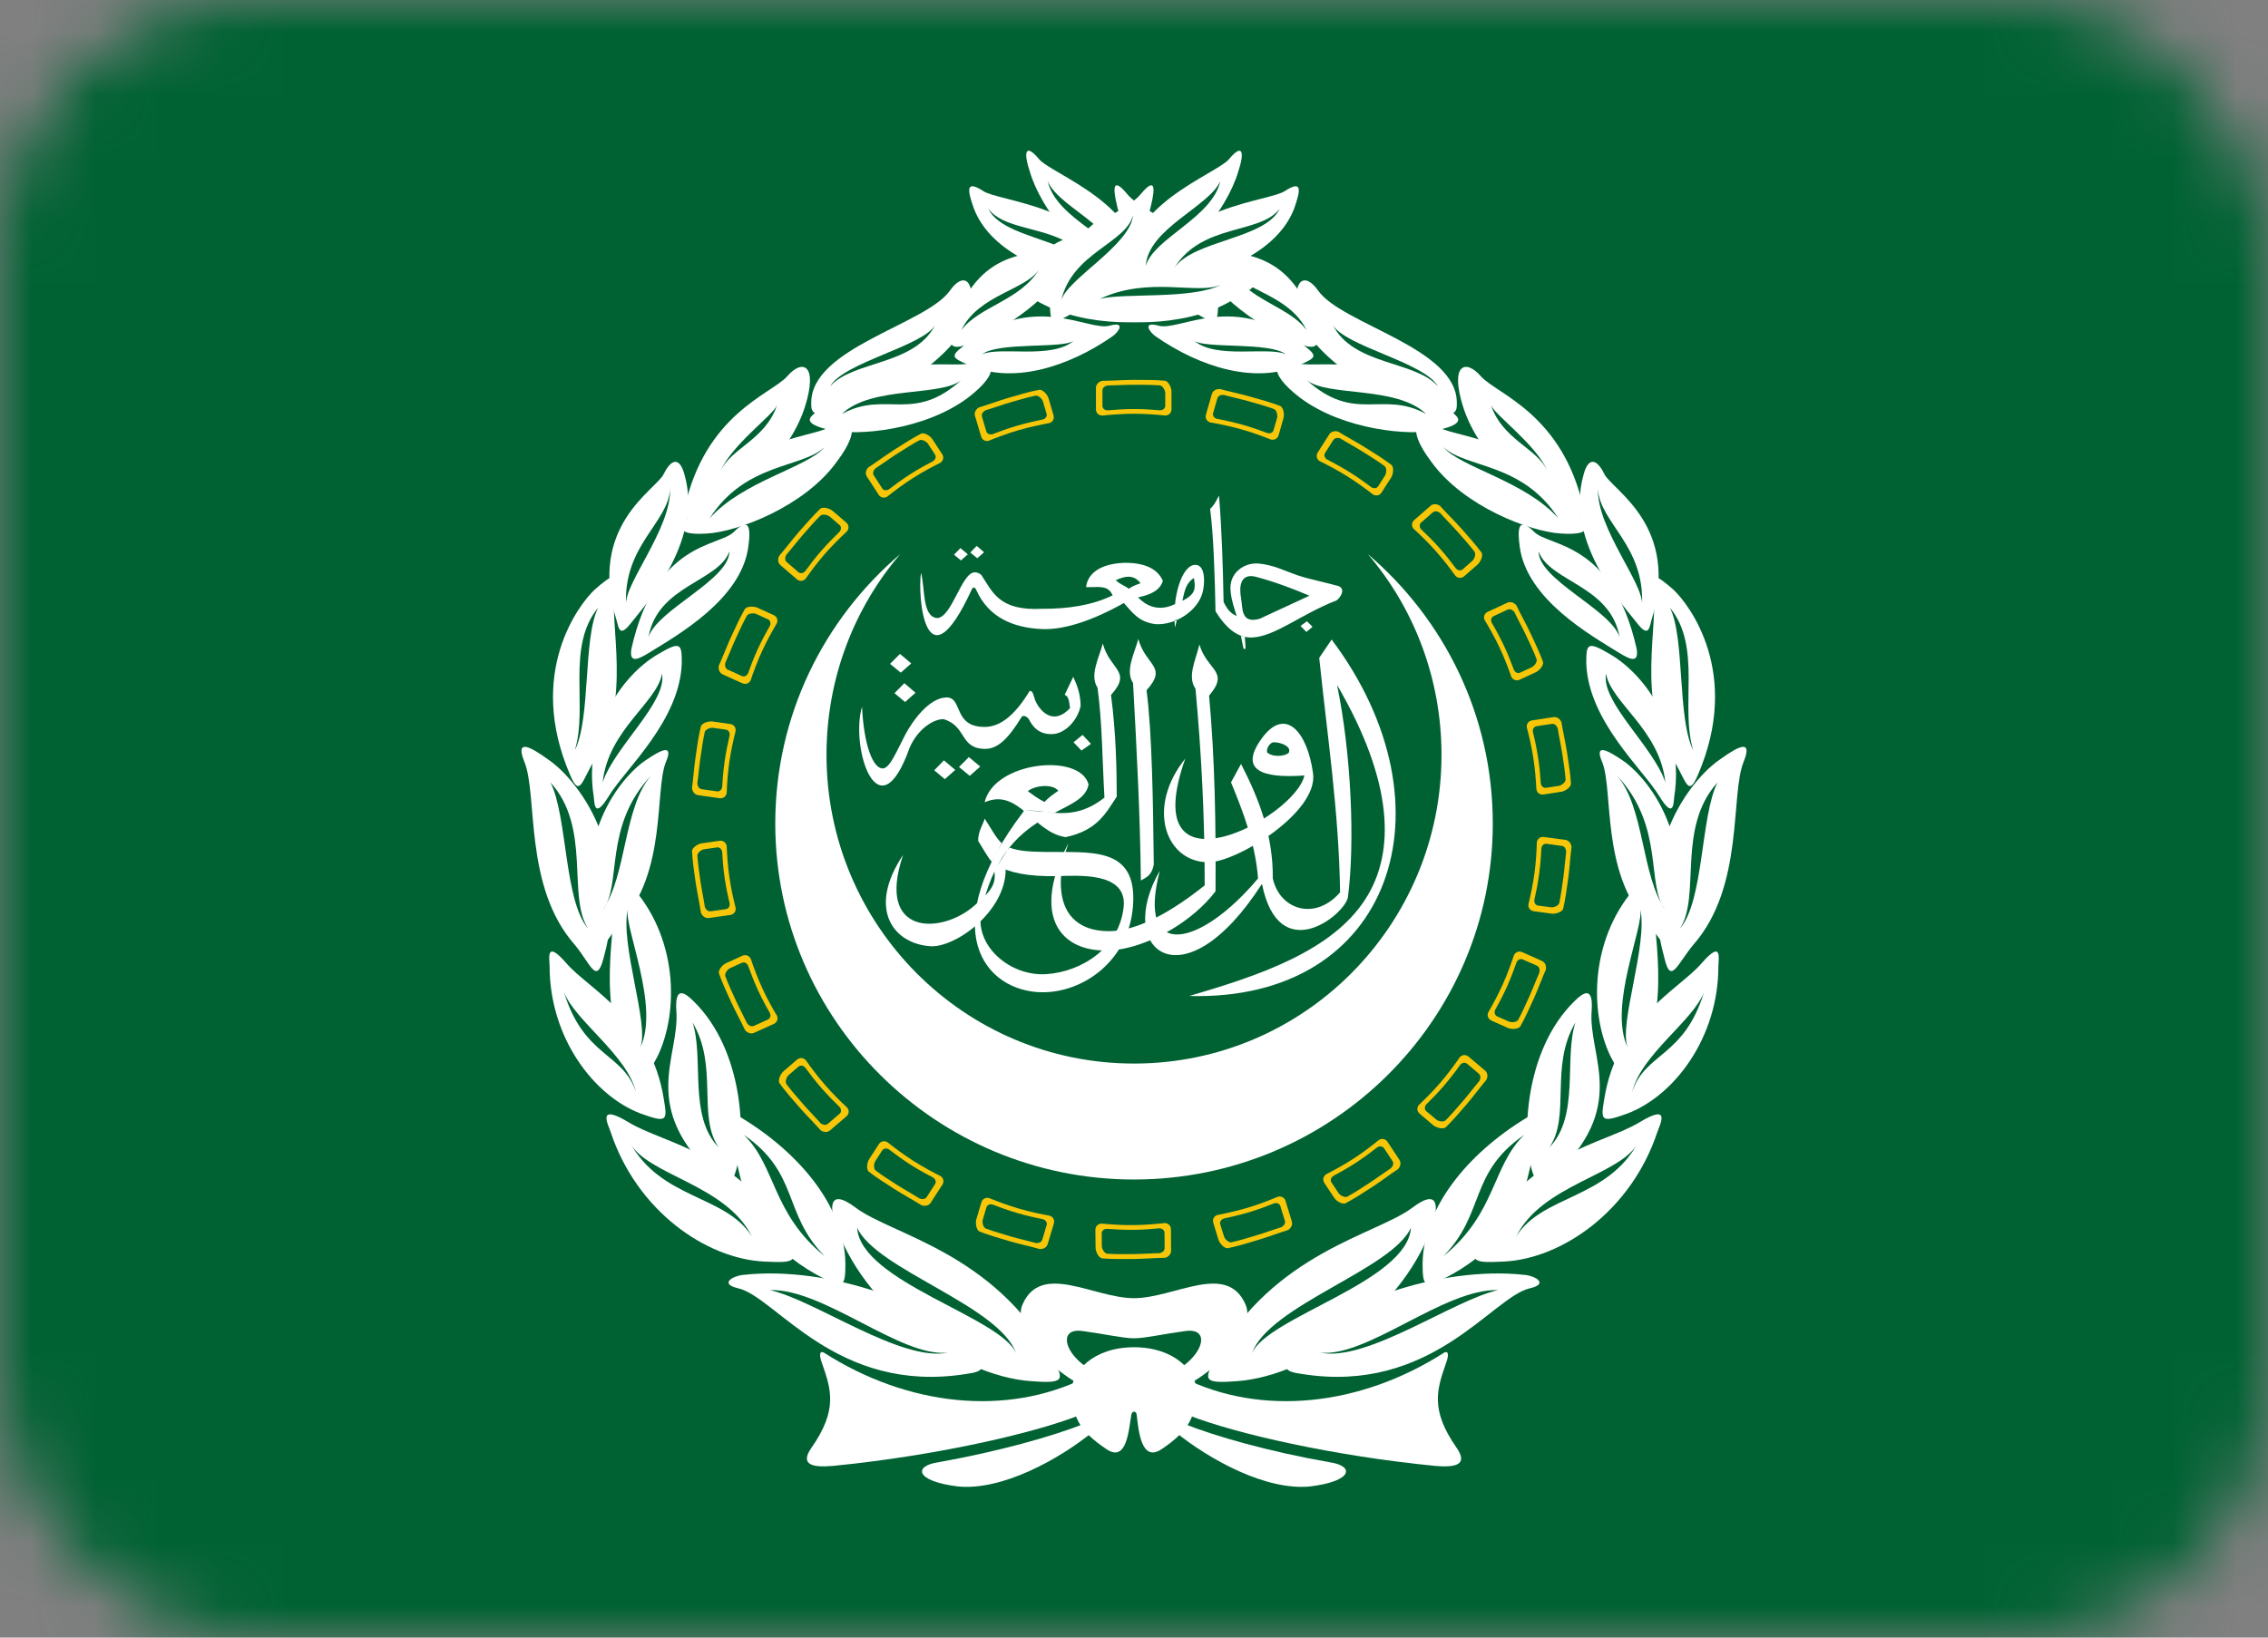 <svg width="36" height="26" viewBox="0 0 36 26" fill="none" xmlns="http://www.w3.org/2000/svg">
<rect x="0" y="0" width="36" height="26" fill="#808080" stroke="none"/>
<mask id="mask0_3_227" style="mask-type:luminance" maskUnits="userSpaceOnUse" x="0" y="0" width="36" height="26">
<rect width="36" height="26" rx="4" fill="white"/>
</mask>
<g mask="url(#mask0_3_227)">
<path d="M40 -3L-4 -3V29H40V-3Z" fill="#006233"/>
<path fill-rule="evenodd" clip-rule="evenodd" d="M14.335 13.574C13.763 14.428 14.176 14.983 14.767 15.023C15.156 15.051 15.966 14.476 15.963 13.8L15.742 13.677C15.866 14.024 15.738 14.134 15.475 14.371C14.955 14.838 13.893 14.871 14.335 13.574Z" fill="white"/>
<path fill-rule="evenodd" clip-rule="evenodd" d="M18.876 15.813C22.101 15.903 23.127 12.806 21.137 10.154L20.94 10.445C21.068 11.681 21.254 12.9 21.271 14.167C20.882 14.621 20.316 14.452 20.203 13.947C20.21 13.262 19.984 12.683 19.699 12.129L19.54 12.421C19.726 12.876 19.927 13.387 19.969 13.947C19.049 15.043 18.031 15.264 18.41 13.824C17.682 15.086 18.783 15.976 20.031 14.033C20.298 15.359 21.333 14.536 21.395 14.25C21.508 13.381 21.451 11.98 21.223 10.874C22.121 12.417 22.152 13.53 21.674 14.274C21.143 15.102 19.989 15.488 18.876 15.813Z" fill="white"/>
<path fill-rule="evenodd" clip-rule="evenodd" d="M20.705 12.312C20.015 12.362 19.661 12.222 20.035 11.714C20.404 11.218 20.75 11.614 20.842 12.277C20.929 12.898 19.63 13.69 19.181 13.69C18.502 13.69 18.188 12.823 18.814 12.044C18.009 14.318 20.553 12.999 20.705 12.312ZM20.227 11.785C20.143 11.78 20.082 11.927 20.124 11.956C20.245 12.039 20.438 11.989 20.458 11.947C20.5 11.855 20.345 11.789 20.227 11.785Z" fill="white"/>
<path fill-rule="evenodd" clip-rule="evenodd" d="M16.959 13.385C16.295 14.68 16.956 15.216 17.808 15.067C18.303 14.977 18.931 14.628 19.294 14.151C19.301 13.102 19.285 12.061 19.192 11.045C19.524 10.652 19.164 10.654 19.038 10.233C18.98 10.479 18.841 10.744 18.976 10.935C19.071 11.96 19.124 12.999 19.122 14.057C18.454 14.59 17.952 14.788 17.593 14.784C16.852 14.777 16.693 14.158 16.959 13.385Z" fill="white"/>
<path fill-rule="evenodd" clip-rule="evenodd" d="M18.314 13.728C18.303 12.751 18.288 11.642 18.199 10.959C18.544 10.579 18.182 10.571 18.069 10.145C18.003 10.386 17.857 10.65 17.985 10.845C18.042 11.89 18.098 12.935 18.109 13.98C18.188 13.93 18.279 13.91 18.314 13.728Z" fill="white"/>
<path fill-rule="evenodd" clip-rule="evenodd" d="M15.74 13.681C15.656 13.576 15.596 13.458 15.528 13.354C15.517 13.207 15.616 13.071 15.629 12.996C15.742 13.17 15.809 13.302 15.899 13.387M16.019 13.455C16.184 13.521 16.388 13.521 16.576 13.526C17.301 13.539 18.064 13.42 17.983 14.395C17.912 15.26 17.189 15.761 16.541 15.754C15.618 15.745 14.831 14.735 16.253 12.876C16.39 12.854 16.569 12.891 16.718 12.904C16.972 12.924 17.233 12.9 17.531 12.663C17.496 12.05 17.496 11.471 17.421 10.918C17.293 10.722 17.439 10.461 17.505 10.217C17.618 10.643 17.978 10.652 17.635 11.034C17.717 11.649 17.726 12.274 17.726 12.648C17.553 12.909 17.419 13.185 16.914 13.291C16.399 13.216 16.167 12.5 15.629 12.738C15.777 12.092 17.142 11.945 17.279 12.454C17.189 12.986 15.915 12.773 15.576 14.489C15.472 15.018 16.034 15.506 16.611 15.466C17.175 15.429 17.777 15.04 17.837 14.386C17.883 13.84 17.107 13.903 16.782 13.91C16.308 13.921 16.01 13.848 15.831 13.745M16.315 12.562C16.399 12.483 16.693 12.428 16.799 12.555C16.72 12.608 16.642 12.665 16.578 12.733C16.468 12.676 16.395 12.619 16.315 12.562Z" fill="white"/>
<path fill-rule="evenodd" clip-rule="evenodd" d="M17.036 10.746C17.116 10.922 17.149 11.038 17.153 11.207C17.105 11.436 16.908 11.649 16.704 11.655C16.578 11.66 16.437 11.624 16.337 11.429C16.326 11.405 16.273 11.348 16.222 11.374C15.999 11.739 15.833 11.892 15.632 11.89C15.229 11.883 15.348 11.528 14.977 11.418C14.822 11.414 14.568 11.57 14.437 11.875C13.942 13.269 13.491 11.87 13.683 11.22C13.712 11.842 13.862 12.211 14.017 12.2C14.13 12.189 14.229 11.93 14.373 11.657C14.484 11.449 14.749 11.073 15.03 11.073C15.287 11.08 15.125 11.548 15.638 11.541C15.886 11.537 16.114 11.348 16.344 10.97C16.395 10.961 16.408 11.052 16.419 11.082C16.454 11.212 16.68 11.567 16.985 11.242C16.97 11.172 16.976 11.056 16.899 11.032L17.036 10.746Z" fill="white"/>
<path fill-rule="evenodd" clip-rule="evenodd" d="M18.648 9.592C18.376 9.725 18.177 9.603 18.064 9.484C18.261 9.444 18.414 9.374 18.458 9.221C18.37 9.023 18.16 8.937 17.863 8.935C17.467 8.946 17.264 9.104 17.239 9.322C17.423 9.328 17.589 9.278 17.66 9.453C17.335 9.611 16.952 9.668 16.536 9.666C15.855 9.701 15.755 9.396 15.576 9.128C15.563 9.111 15.503 9.082 15.472 9.087C15.262 9.087 15.107 9.815 14.871 9.813C14.634 9.783 14.687 9.343 14.619 9.093C14.561 9.486 14.692 10.948 15.424 9.361C15.446 9.308 15.477 9.324 15.497 9.368C15.694 9.811 16.094 9.965 16.525 9.987C16.886 10.007 17.346 9.851 17.839 9.574C17.969 9.717 18.073 9.879 18.348 9.91C18.668 9.925 19.011 9.695 19.088 9.409C19.128 9.262 19.135 8.972 18.978 8.968C18.759 8.961 18.6 9.488 18.651 9.963C18.655 9.956 18.679 9.844 18.679 9.844M17.711 9.212C17.854 9.146 17.994 9.115 18.104 9.26C18.018 9.291 17.965 9.311 17.919 9.348C17.857 9.3 17.773 9.275 17.711 9.212ZM18.768 9.539C18.803 9.383 18.823 9.258 18.951 9.177C18.978 9.341 18.982 9.433 18.768 9.539Z" fill="white"/>
<path fill-rule="evenodd" clip-rule="evenodd" d="M19.63 9.78C19.588 9.646 19.546 9.53 19.533 9.385C19.502 9.091 19.756 8.924 19.986 8.948C20.223 8.972 20.38 9.06 20.606 9.137C20.783 9.196 21.022 9.242 21.249 9.306C21.378 9.363 21.249 9.513 21.216 9.532C20.646 9.754 20.241 10.105 19.878 10.121C19.661 10.132 19.469 9.991 19.294 9.704C19.283 9.146 19.263 8.492 19.208 8.081C19.292 7.998 19.31 7.936 19.349 7.868C19.394 8.41 19.411 8.981 19.422 9.556C19.469 9.655 19.526 9.739 19.63 9.78ZM19.995 9.824C19.69 9.91 19.728 9.653 19.699 9.495C19.666 9.311 19.688 9.102 19.924 9.155C20.232 9.236 20.513 9.343 20.785 9.458L19.995 9.824Z" fill="white"/>
<path fill-rule="evenodd" clip-rule="evenodd" d="M19.697 10.097L19.739 10.301H19.772L19.759 10.11" fill="white"/>
<path fill-rule="evenodd" clip-rule="evenodd" d="M14.829 12.23L14.983 12.072L15.163 12.224L14.997 12.371L14.829 12.23Z" fill="white"/>
<path fill-rule="evenodd" clip-rule="evenodd" d="M15.222 12.178L15.379 12.02L15.559 12.171L15.393 12.318L15.222 12.178Z" fill="white"/>
<path fill-rule="evenodd" clip-rule="evenodd" d="M14.128 10.54L14.285 10.382L14.464 10.533L14.298 10.68L14.128 10.54Z" fill="white"/>
<path fill-rule="evenodd" clip-rule="evenodd" d="M14.198 11.005L14.355 10.847L14.532 10.999L14.366 11.146L14.198 11.005Z" fill="white"/>
<path fill-rule="evenodd" clip-rule="evenodd" d="M17.04 11.785L17.184 11.668L17.317 11.811L17.166 11.916L17.04 11.785Z" fill="white"/>
<path fill-rule="evenodd" clip-rule="evenodd" d="M15.143 8.806L15.245 8.702L15.362 8.801L15.253 8.898L15.143 8.806Z" fill="white"/>
<path fill-rule="evenodd" clip-rule="evenodd" d="M15.402 8.773L15.503 8.667L15.62 8.768L15.512 8.863L15.402 8.773Z" fill="white"/>
<path fill-rule="evenodd" clip-rule="evenodd" d="M20.834 9.952L20.736 10.033L20.643 9.938L20.745 9.864L20.834 9.952Z" fill="white"/>
<path fill-rule="evenodd" clip-rule="evenodd" d="M16.255 12.865L16.244 13.038L16.523 13.065L16.746 12.898L16.255 12.865Z" fill="white"/>
<path fill-rule="evenodd" clip-rule="evenodd" d="M18.611 9.624L18.693 9.607L18.684 9.833L18.633 9.853L18.611 9.624Z" fill="white"/>
<path d="M18 18.727C21.14 18.727 23.695 16.192 23.695 13.076C23.695 11.361 22.924 9.831 21.711 8.797C22.439 9.647 22.881 10.766 22.881 11.984C22.881 14.691 20.698 16.886 18 16.886C15.303 16.886 13.119 14.691 13.119 11.984C13.119 10.766 13.562 9.647 14.29 8.797C13.076 9.831 12.306 11.361 12.306 13.076C12.306 16.192 14.861 18.727 18 18.727Z" fill="white"/>
<path d="M17.23 21.872C15.974 22.495 14.404 22.325 13.077 21.475C13.02 21.447 12.991 21.489 13.048 21.645C13.191 22.056 13.305 22.381 12.877 22.991C12.691 23.26 12.905 23.302 13.22 23.274C14.818 23.118 16.388 22.764 17.144 22.466L17.23 21.872Z" fill="white"/>
<path d="M17.201 22.608C16.702 22.806 15.845 23.047 14.889 23.217C14.504 23.274 14.518 23.515 15.203 23.6C15.902 23.671 16.802 23.175 17.344 22.736L17.201 22.608Z" fill="white"/>
<path d="M18 21.248C18.172 21.248 18.485 21.177 18.799 21.135C19.385 21.036 18.956 21.928 18 21.928V22.226C18.971 22.226 19.984 21.177 19.77 20.71C19.47 20.03 18.642 20.611 18 20.611C17.358 20.611 16.53 20.03 16.231 20.71C16.017 21.177 17.03 22.226 18 22.226V21.928C17.044 21.928 16.616 21.036 17.201 21.135C17.515 21.177 17.829 21.248 18 21.248Z" fill="white"/>
<path d="M18.771 21.872C20.027 22.495 21.597 22.325 22.924 21.475C22.981 21.447 23.009 21.489 22.952 21.645C22.81 22.056 22.695 22.381 23.124 22.991C23.309 23.26 23.095 23.302 22.781 23.274C21.183 23.118 19.613 22.764 18.857 22.466L18.771 21.872Z" fill="white"/>
<path d="M18.799 22.608C19.299 22.806 20.141 23.047 21.111 23.217C21.497 23.274 21.482 23.515 20.797 23.6C20.098 23.671 19.199 23.175 18.657 22.736L18.799 22.608Z" fill="white"/>
<path d="M18.043 22.466C18.072 22.707 18.114 23.231 18.443 23.005C18.885 22.707 18.985 22.481 18.985 22.056C18.985 21.787 18.657 21.39 18 21.39C17.344 21.39 17.016 21.787 17.016 22.056C17.016 22.481 17.116 22.707 17.558 23.005C17.886 23.231 17.915 22.707 17.957 22.466C17.972 22.381 18.043 22.41 18.043 22.466Z" fill="white"/>
<path d="M17.586 4.32C17.401 3.272 15.845 3.201 15.603 3.031C15.317 2.847 15.36 3.031 15.46 3.315C15.745 4.051 16.716 4.349 17.158 4.434C17.515 4.49 17.629 4.519 17.586 4.32Z" fill="white"/>
<path d="M18.057 4.349C18.214 3.272 16.673 2.762 16.488 2.521C16.273 2.266 16.245 2.422 16.345 2.72C16.53 3.357 17.201 4.108 17.601 4.306C17.929 4.476 18.029 4.547 18.057 4.349Z" fill="white"/>
<path d="M19.328 4.972C19.47 3.683 18.214 3.485 17.886 3.074C17.672 2.819 17.658 2.961 17.729 3.258C17.872 3.91 18.5 4.675 18.885 4.915C19.185 5.1 19.313 5.17 19.328 4.972Z" fill="white"/>
<path d="M18.942 4.689C17.643 3.853 16.73 4.32 16.359 4.278C16.002 4.235 15.888 4.462 16.502 4.802C17.258 5.213 18.314 5.156 18.728 5C19.156 4.83 19.028 4.745 18.942 4.689Z" fill="white"/>
<path d="M20.897 5.255C20.498 3.867 19.57 4.094 19.299 3.924C19.028 3.754 18.999 3.796 19.056 4.108C19.171 4.66 20.127 5.27 20.598 5.454C20.769 5.51 20.983 5.595 20.897 5.255Z" fill="white"/>
<path d="M20.712 5.496C19.599 4.604 18.728 5.27 18.386 5.17C18.129 5.1 18.243 5.27 18.343 5.34C19.056 5.836 19.941 6.105 20.626 5.794C20.897 5.68 20.912 5.652 20.712 5.496Z" fill="white"/>
<path d="M23.124 6.403C23.138 5.524 21.311 5.156 20.926 4.618C20.698 4.292 20.498 4.462 20.612 4.986C20.783 5.666 22.039 6.417 22.724 6.559C23.138 6.644 23.124 6.502 23.124 6.403Z" fill="white"/>
<path d="M23.067 6.559C21.911 5.524 20.94 5.864 20.583 5.765C20.227 5.68 20.084 5.893 20.64 6.318C21.326 6.828 22.381 6.927 22.824 6.828C23.266 6.729 23.152 6.629 23.067 6.559Z" fill="white"/>
<path d="M25.136 8.074C24.808 6.573 23.766 6.261 23.509 5.978C23.266 5.694 23.009 5.779 23.224 6.459C23.48 7.267 24.322 7.975 24.765 8.145C25.193 8.329 25.164 8.188 25.136 8.074Z" fill="white"/>
<path d="M25.122 8.273C24.28 6.927 23.181 6.969 22.838 6.785C22.51 6.587 22.282 6.757 22.724 7.338C23.238 8.046 24.294 8.443 24.779 8.471C25.264 8.499 25.179 8.372 25.122 8.273Z" fill="white"/>
<path d="M26.206 9.873C26.691 8.343 25.578 7.777 25.464 7.522C25.336 7.267 25.207 7.267 25.136 7.536C24.822 8.627 25.835 9.689 25.992 9.902C26.149 10.1 26.178 10.001 26.206 9.873Z" fill="white"/>
<path d="M25.978 10.298C25.593 8.584 24.579 8.683 24.351 8.443C24.108 8.202 24.08 8.372 24.123 8.683C24.237 9.519 25.25 10.086 25.707 10.369C25.849 10.454 26.021 10.553 25.978 10.298Z" fill="white"/>
<path d="M26.948 12.31C27.648 10.695 26.82 9.604 26.563 9.363C26.306 9.137 26.149 9.038 26.235 9.363C26.349 9.859 25.949 11.134 26.563 12.069C26.763 12.381 26.791 12.678 26.948 12.31Z" fill="white"/>
<path d="M26.577 12.636C26.734 11.644 26.163 10.737 25.55 10.383C25.193 10.171 25.179 10.227 25.179 10.525C25.207 11.446 26.078 12.211 26.335 12.636C26.577 13.032 26.563 12.735 26.577 12.636Z" fill="white"/>
<path d="M26.42 15.214C25.907 13.344 26.977 12.267 27.305 12.055C27.619 11.828 27.819 11.743 27.676 12.097C27.462 12.621 27.69 14.08 26.877 15.001C26.62 15.313 26.52 15.639 26.42 15.214Z" fill="white"/>
<path d="M26.534 14.803C26.962 13.174 26.035 12.253 25.75 12.069C25.478 11.885 25.307 11.814 25.436 12.111C25.607 12.565 25.421 13.84 26.135 14.633C26.363 14.902 26.449 15.171 26.534 14.803Z" fill="white"/>
<path d="M26.006 14.038C25.236 14.86 25.221 16.064 25.564 16.772C25.778 17.183 25.807 17.154 26.006 16.857C26.549 15.993 26.22 14.746 26.249 14.194C26.263 13.67 26.092 13.953 26.006 14.038Z" fill="white"/>
<path d="M27.276 15.341C27.276 16.474 26.577 17.395 25.835 17.678C25.407 17.834 25.407 17.792 25.464 17.452C25.664 16.177 26.649 15.71 27.005 15.299C27.348 14.902 27.276 15.228 27.276 15.341Z" fill="white"/>
<path d="M24.622 18.713C25.878 17.579 25.207 16.786 25.264 16.049C25.293 15.653 25.136 15.752 24.993 15.894C24.194 16.673 24.151 18.061 24.322 18.599C24.394 18.84 24.508 18.812 24.622 18.713Z" fill="white"/>
<path d="M26.306 17.976C25.892 19.223 24.793 19.987 23.866 20.03C23.323 20.058 23.338 20.016 23.523 19.648C24.223 18.316 25.464 18.16 26.021 17.82C26.534 17.509 26.349 17.849 26.306 17.976Z" fill="white"/>
<path d="M22.895 20.313C24.522 19.506 24.194 18.16 24.494 17.82C24.708 17.579 24.451 17.608 24.322 17.693C23.366 18.245 22.596 19.123 22.581 20.058C22.581 20.412 22.61 20.455 22.895 20.313Z" fill="white"/>
<path d="M20.669 21.815C22.724 22.141 23.68 20.597 24.28 20.455C24.593 20.384 24.365 20.257 24.208 20.242C22.838 20.087 21.097 20.724 20.569 21.432C20.355 21.716 20.355 21.772 20.669 21.815Z" fill="white"/>
<path d="M22.753 19.392C22.339 20.738 20.797 21.843 19.642 21.928C19.099 21.971 19.099 21.914 19.299 21.56C20.227 19.888 21.839 19.605 22.41 19.18C22.895 18.812 22.795 19.265 22.753 19.392Z" fill="white"/>
<path d="M18.414 4.32C18.6 3.272 20.155 3.201 20.398 3.031C20.683 2.847 20.64 3.031 20.541 3.315C20.255 4.051 19.285 4.349 18.842 4.434C18.485 4.49 18.371 4.519 18.414 4.32Z" fill="white"/>
<path d="M17.943 4.349C17.786 3.272 19.328 2.762 19.513 2.521C19.727 2.266 19.756 2.422 19.656 2.72C19.47 3.357 18.799 4.108 18.4 4.306C18.072 4.476 17.972 4.547 17.943 4.349Z" fill="white"/>
<path d="M16.673 4.972C16.53 3.683 17.786 3.485 18.114 3.074C18.328 2.819 18.343 2.961 18.271 3.258C18.129 3.91 17.501 4.675 17.116 4.915C16.816 5.1 16.687 5.17 16.673 4.972Z" fill="white"/>
<path d="M17.058 4.689C18.357 3.853 19.27 4.32 19.642 4.278C19.998 4.235 20.112 4.462 19.499 4.802C18.742 5.213 17.686 5.156 17.273 5C16.844 4.83 16.973 4.745 17.058 4.689Z" fill="white"/>
<path d="M15.103 5.255C15.503 3.867 16.43 4.094 16.702 3.924C16.973 3.754 17.001 3.796 16.944 4.108C16.83 4.66 15.874 5.27 15.403 5.454C15.232 5.51 15.018 5.595 15.103 5.255Z" fill="white"/>
<path d="M15.289 5.496C16.402 4.604 17.273 5.27 17.615 5.17C17.872 5.1 17.758 5.27 17.658 5.34C16.944 5.836 16.059 6.105 15.374 5.794C15.103 5.68 15.089 5.652 15.289 5.496Z" fill="white"/>
<path d="M12.877 6.403C12.863 5.524 14.689 5.156 15.075 4.618C15.303 4.292 15.503 4.462 15.389 4.986C15.217 5.666 13.962 6.417 13.277 6.559C12.863 6.644 12.877 6.502 12.877 6.403Z" fill="white"/>
<path d="M12.934 6.559C14.09 5.524 15.06 5.864 15.417 5.765C15.774 5.68 15.917 5.893 15.36 6.318C14.675 6.828 13.619 6.927 13.177 6.828C12.734 6.729 12.848 6.629 12.934 6.559Z" fill="white"/>
<path d="M10.865 8.074C11.193 6.573 12.235 6.261 12.492 5.978C12.734 5.694 12.991 5.779 12.777 6.459C12.52 7.267 11.678 7.975 11.236 8.145C10.808 8.329 10.836 8.188 10.865 8.074Z" fill="white"/>
<path d="M10.879 8.273C11.721 6.927 12.82 6.969 13.162 6.785C13.491 6.587 13.719 6.757 13.277 7.338C12.763 8.046 11.707 8.443 11.222 8.471C10.736 8.499 10.822 8.372 10.879 8.273Z" fill="white"/>
<path d="M9.794 9.873C9.309 8.343 10.422 7.777 10.537 7.522C10.665 7.267 10.793 7.267 10.865 7.536C11.179 8.627 10.165 9.689 10.008 9.902C9.851 10.1 9.823 10.001 9.794 9.873Z" fill="white"/>
<path d="M10.023 10.298C10.408 8.584 11.421 8.683 11.65 8.443C11.892 8.202 11.921 8.372 11.878 8.683C11.764 9.519 10.751 10.086 10.294 10.369C10.151 10.454 9.98 10.553 10.023 10.298Z" fill="white"/>
<path d="M9.052 12.31C8.353 10.695 9.181 9.604 9.438 9.363C9.694 9.137 9.851 9.038 9.766 9.363C9.652 9.859 10.051 11.134 9.438 12.069C9.238 12.381 9.209 12.678 9.052 12.31Z" fill="white"/>
<path d="M9.423 12.636C9.266 11.644 9.837 10.737 10.451 10.383C10.808 10.171 10.822 10.227 10.822 10.525C10.793 11.446 9.923 12.211 9.666 12.636C9.423 13.032 9.438 12.735 9.423 12.636Z" fill="white"/>
<path d="M9.58 15.214C10.094 13.344 9.024 12.267 8.696 12.055C8.382 11.828 8.182 11.743 8.324 12.097C8.539 12.621 8.31 14.08 9.124 15.001C9.381 15.313 9.466 15.639 9.58 15.214Z" fill="white"/>
<path d="M9.466 14.803C9.038 13.174 9.966 12.253 10.251 12.069C10.522 11.885 10.694 11.814 10.565 12.111C10.394 12.565 10.579 13.84 9.866 14.633C9.637 14.902 9.552 15.171 9.466 14.803Z" fill="white"/>
<path d="M9.994 14.038C10.765 14.86 10.779 16.064 10.437 16.772C10.223 17.183 10.194 17.154 9.994 16.857C9.452 15.993 9.78 14.746 9.752 14.194C9.737 13.67 9.909 13.953 9.994 14.038Z" fill="white"/>
<path d="M8.724 15.341C8.724 16.474 9.423 17.395 10.165 17.678C10.594 17.834 10.594 17.792 10.537 17.452C10.337 16.177 9.352 15.71 8.995 15.299C8.653 14.902 8.724 15.228 8.724 15.341Z" fill="white"/>
<path d="M11.379 18.713C10.123 17.579 10.793 16.786 10.736 16.049C10.708 15.653 10.865 15.752 11.007 15.894C11.807 16.673 11.849 18.061 11.678 18.599C11.607 18.84 11.493 18.812 11.379 18.713Z" fill="white"/>
<path d="M9.694 17.976C10.108 19.223 11.207 19.987 12.135 20.03C12.677 20.058 12.663 20.016 12.477 19.648C11.778 18.316 10.537 18.16 9.98 17.82C9.466 17.509 9.652 17.849 9.694 17.976Z" fill="white"/>
<path d="M13.105 20.313C11.478 19.506 11.807 18.16 11.507 17.82C11.293 17.579 11.55 17.608 11.678 17.693C12.634 18.245 13.405 19.123 13.419 20.058C13.419 20.412 13.391 20.455 13.105 20.313Z" fill="white"/>
<path d="M15.332 21.815C13.277 22.141 12.32 20.597 11.721 20.455C11.407 20.384 11.635 20.257 11.792 20.242C13.162 20.087 14.903 20.724 15.431 21.432C15.646 21.716 15.646 21.772 15.332 21.815Z" fill="white"/>
<path d="M13.248 19.392C13.662 20.738 15.203 21.843 16.359 21.928C16.901 21.971 16.901 21.914 16.702 21.56C15.774 19.888 14.161 19.605 13.591 19.18C13.105 18.812 13.205 19.265 13.248 19.392Z" fill="white"/>
<path d="M20.412 5.624C20.141 5.425 19.142 5.539 18.956 5.411C19.313 5.709 20.112 5.496 20.412 5.624Z" fill="#006233"/>
<path d="M22.824 6.134C22.61 5.751 21.34 5.496 21.154 5.156C21.482 5.808 22.467 5.723 22.824 6.134Z" fill="#006233"/>
<path d="M22.638 6.573C22.167 6.119 21.069 6.304 20.74 6.034C21.511 6.729 21.939 6.19 22.638 6.573Z" fill="#006233"/>
<path d="M19.884 4.561C20.184 4.717 20.555 4.873 20.74 5.241C20.526 4.958 20.141 4.845 19.827 4.604C19.841 4.604 19.87 4.575 19.884 4.561Z" fill="#006233"/>
<path d="M24.565 7.479C24.38 7.054 23.723 6.587 23.666 6.431C23.851 6.984 24.394 7.111 24.565 7.479Z" fill="#006233"/>
<path d="M24.736 8.23C24.165 7.338 23.266 7.437 22.91 7.097C23.181 7.423 24.208 7.635 24.736 8.23Z" fill="#006233"/>
<path d="M26.064 9.604C26.106 8.655 25.393 8.301 25.364 7.763C25.35 8.4 26.092 9.264 26.064 9.604Z" fill="#006233"/>
<path d="M25.707 10.114C25.564 9.293 24.593 9.236 24.422 8.754C24.422 9.208 25.564 9.675 25.707 10.114Z" fill="#006233"/>
<path d="M26.506 9.647C27.02 10.27 26.663 11.219 26.877 11.913C26.62 11.403 26.748 10.128 26.506 9.647Z" fill="#006233"/>
<path d="M25.664 12.31C26.434 13.131 26.12 14.052 26.434 14.449C26.049 13.896 26.106 12.82 25.664 12.31Z" fill="#006233"/>
<path d="M27.262 12.423C26.606 13.146 27.005 14.236 26.663 14.746C27.048 14.307 26.991 12.961 27.262 12.423Z" fill="#006233"/>
<path d="M26.434 12.423C26.349 11.587 25.564 11.148 25.493 10.695C25.407 11.148 26.249 11.857 26.434 12.423Z" fill="#006233"/>
<path d="M26.035 14.42C26.163 15.001 25.692 16.248 25.835 16.63C25.521 15.964 26.106 14.704 26.035 14.42Z" fill="#006233"/>
<path d="M27.048 15.752C26.734 16.786 26.106 16.715 25.907 17.338C26.049 16.744 26.877 16.205 27.048 15.752Z" fill="#006233"/>
<path d="M25.007 16.234C24.593 16.928 24.936 17.721 24.593 18.217C25.079 17.721 24.822 16.8 25.007 16.234Z" fill="#006233"/>
<path d="M26.006 18.132C25.507 19.052 24.479 18.968 24.066 19.633C24.479 18.797 25.75 18.656 26.006 18.132Z" fill="#006233"/>
<path d="M24.194 18.018C23.309 18.628 23.58 19.265 22.91 19.945C23.752 19.265 23.68 18.514 24.194 18.018Z" fill="#006233"/>
<path d="M23.78 20.483C22.924 20.455 21.697 21.56 20.954 21.475C21.697 21.631 23.067 20.639 23.78 20.483Z" fill="#006233"/>
<path d="M22.396 19.492C22.339 20.356 20.112 20.908 19.87 21.489C20.141 20.724 22.096 20.157 22.396 19.492Z" fill="#006233"/>
<path d="M17.358 3.555C17.073 3.315 16.73 3.116 16.63 2.876C16.702 3.187 16.987 3.414 17.273 3.626C17.301 3.612 17.329 3.57 17.358 3.555Z" fill="#006233"/>
<path d="M16.873 3.81C16.43 3.598 15.917 3.612 15.688 3.315C15.831 3.612 16.316 3.725 16.73 3.881C16.773 3.853 16.83 3.825 16.873 3.81Z" fill="#006233"/>
<path d="M15.588 5.624C15.86 5.425 16.859 5.539 17.044 5.411C16.687 5.709 15.888 5.496 15.588 5.624Z" fill="#006233"/>
<path d="M13.177 6.134C13.391 5.751 14.661 5.496 14.846 5.156C14.518 5.808 13.533 5.723 13.177 6.134Z" fill="#006233"/>
<path d="M13.362 6.573C13.833 6.119 14.932 6.304 15.26 6.034C14.49 6.729 14.062 6.19 13.362 6.573Z" fill="#006233"/>
<path d="M15.26 5.241C15.531 4.675 16.302 4.604 16.502 4.264C16.202 4.774 15.546 4.859 15.26 5.241Z" fill="#006233"/>
<path d="M17.458 4.745C18.243 4.377 19.014 4.689 19.385 4.519C18.928 4.76 17.843 4.646 17.458 4.745Z" fill="#006233"/>
<path d="M11.436 7.479C11.621 7.054 12.278 6.587 12.335 6.431C12.149 6.984 11.607 7.111 11.436 7.479Z" fill="#006233"/>
<path d="M11.264 8.23C11.835 7.338 12.734 7.437 13.091 7.097C12.82 7.423 11.792 7.635 11.264 8.23Z" fill="#006233"/>
<path d="M9.937 9.604C9.894 8.655 10.608 8.301 10.636 7.763C10.651 8.4 9.909 9.264 9.937 9.604Z" fill="#006233"/>
<path d="M10.294 10.114C10.437 9.293 11.407 9.236 11.578 8.754C11.578 9.208 10.437 9.675 10.294 10.114Z" fill="#006233"/>
<path d="M9.495 9.647C8.981 10.27 9.338 11.219 9.124 11.913C9.381 11.403 9.252 10.128 9.495 9.647Z" fill="#006233"/>
<path d="M10.337 12.31C9.566 13.131 9.88 14.052 9.566 14.449C9.951 13.896 9.894 12.82 10.337 12.31Z" fill="#006233"/>
<path d="M8.738 12.423C9.395 13.146 8.995 14.236 9.338 14.746C8.952 14.307 9.009 12.961 8.738 12.423Z" fill="#006233"/>
<path d="M9.566 12.423C9.652 11.587 10.437 11.148 10.508 10.695C10.594 11.148 9.752 11.857 9.566 12.423Z" fill="#006233"/>
<path d="M9.966 14.42C9.837 15.001 10.308 16.248 10.165 16.63C10.479 15.964 9.894 14.704 9.966 14.42Z" fill="#006233"/>
<path d="M8.952 15.752C9.266 16.786 9.894 16.715 10.094 17.338C9.951 16.744 9.124 16.205 8.952 15.752Z" fill="#006233"/>
<path d="M10.993 16.234C11.407 16.928 11.065 17.721 11.407 18.217C10.922 17.721 11.179 16.8 10.993 16.234Z" fill="#006233"/>
<path d="M9.994 18.132C10.494 19.052 11.521 18.968 11.935 19.633C11.521 18.797 10.251 18.656 9.994 18.132Z" fill="#006233"/>
<path d="M11.807 18.018C12.691 18.628 12.42 19.265 13.091 19.945C12.249 19.265 12.32 18.514 11.807 18.018Z" fill="#006233"/>
<path d="M12.22 20.483C13.077 20.455 14.304 21.56 15.046 21.475C14.304 21.631 12.934 20.639 12.22 20.483Z" fill="#006233"/>
<path d="M13.605 19.492C13.662 20.356 15.888 20.908 16.131 21.489C15.86 20.724 13.905 20.157 13.605 19.492Z" fill="#006233"/>
<path d="M16.844 4.774C17.016 4.009 17.872 3.867 17.986 3.414C17.943 3.895 16.93 4.434 16.844 4.774Z" fill="#006233"/>
<path d="M19.37 2.876C19.242 3.456 18.314 3.782 18.186 4.221C18.229 3.626 19.185 3.286 19.37 2.876Z" fill="#006233"/>
<path d="M18.642 4.25C19.085 3.541 19.998 3.725 20.312 3.315C20.084 3.796 18.956 3.81 18.642 4.25Z" fill="#006233"/>
<path d="M16.655 19.669L16.631 19.75C16.615 19.805 16.562 19.834 16.503 19.831C16.366 19.791 16.184 19.753 16.02 19.705L16.173 19.189C16.351 19.241 16.533 19.279 16.66 19.301C16.715 19.317 16.744 19.37 16.728 19.424L16.708 19.492M15.553 19.171L15.578 19.089C15.594 19.035 15.647 19.006 15.701 19.022C15.834 19.075 15.995 19.137 16.173 19.189L16.02 19.705C15.856 19.657 15.691 19.609 15.545 19.552C15.494 19.522 15.481 19.415 15.497 19.361" fill="#F7C608"/>
<path d="M16.562 19.624L16.544 19.682C16.533 19.722 16.49 19.74 16.442 19.736C16.328 19.703 16.177 19.67 16.04 19.63L16.15 19.26C16.298 19.303 16.449 19.337 16.554 19.357C16.599 19.371 16.625 19.409 16.614 19.449L16.599 19.497M15.64 19.228L15.657 19.17C15.669 19.13 15.711 19.112 15.757 19.125C15.868 19.168 16.002 19.217 16.15 19.26L16.04 19.63C15.904 19.59 15.767 19.55 15.645 19.504C15.602 19.481 15.588 19.404 15.6 19.364" fill="#006233"/>
<path d="M14.82 19.023L14.774 19.095C14.743 19.142 14.684 19.155 14.628 19.136C14.508 19.06 14.344 18.972 14.2 18.88L14.493 18.428C14.649 18.527 14.813 18.615 14.928 18.672C14.976 18.702 14.989 18.761 14.959 18.809L14.92 18.868M13.904 18.237L13.95 18.166C13.981 18.118 14.04 18.105 14.088 18.136C14.2 18.224 14.337 18.328 14.493 18.428L14.2 18.88C14.056 18.788 13.912 18.697 13.787 18.6C13.747 18.558 13.765 18.451 13.796 18.404" fill="#F7C608"/>
<path d="M14.743 18.954L14.71 19.005C14.687 19.04 14.641 19.046 14.596 19.028C14.496 18.965 14.361 18.89 14.241 18.814L14.45 18.49C14.58 18.573 14.716 18.647 14.811 18.696C14.851 18.721 14.864 18.766 14.842 18.8L14.814 18.843M13.97 18.317L14.003 18.265C14.026 18.231 14.072 18.225 14.112 18.25C14.206 18.322 14.321 18.407 14.45 18.49L14.241 18.814C14.121 18.737 14.001 18.661 13.897 18.583C13.862 18.549 13.871 18.47 13.893 18.436" fill="#006233"/>
<path d="M13.242 17.89L13.177 17.946C13.134 17.983 13.074 17.979 13.026 17.945C12.932 17.838 12.8 17.708 12.688 17.58L13.097 17.227C13.219 17.367 13.351 17.497 13.446 17.584C13.483 17.626 13.479 17.686 13.436 17.724L13.382 17.77M12.586 16.88L12.651 16.824C12.694 16.787 12.754 16.791 12.792 16.834C12.874 16.951 12.976 17.088 13.097 17.227L12.688 17.58C12.575 17.451 12.463 17.323 12.371 17.196C12.345 17.144 12.392 17.047 12.435 17.01" fill="#F7C608"/>
<path d="M13.188 17.802L13.141 17.842C13.11 17.869 13.064 17.862 13.025 17.833C12.948 17.744 12.839 17.634 12.746 17.528L13.039 17.275C13.14 17.391 13.249 17.5 13.326 17.574C13.357 17.61 13.358 17.656 13.327 17.683L13.288 17.716M12.627 16.975L12.674 16.935C12.705 16.908 12.751 16.915 12.782 16.951C12.852 17.046 12.938 17.16 13.039 17.275L12.746 17.528C12.653 17.421 12.559 17.314 12.481 17.209C12.458 17.167 12.488 17.094 12.52 17.067" fill="#006233"/>
<path d="M12.049 16.362L11.971 16.398C11.919 16.421 11.863 16.4 11.826 16.355C11.767 16.226 11.677 16.064 11.605 15.91L12.098 15.686C12.175 15.853 12.265 16.015 12.332 16.125C12.356 16.177 12.335 16.233 12.283 16.256L12.218 16.286M11.707 15.21L11.784 15.174C11.836 15.151 11.893 15.172 11.917 15.223C11.963 15.358 12.021 15.518 12.098 15.686L11.605 15.91C11.534 15.755 11.463 15.6 11.411 15.453C11.4 15.395 11.473 15.315 11.525 15.292" fill="#F7C608"/>
<path d="M12.022 16.263L11.966 16.288C11.929 16.305 11.886 16.285 11.858 16.247C11.808 16.139 11.735 16.004 11.676 15.876L12.029 15.716C12.093 15.855 12.166 15.99 12.22 16.082C12.239 16.125 12.227 16.17 12.189 16.187L12.143 16.208M11.719 15.312L11.775 15.287C11.812 15.27 11.855 15.289 11.874 15.332C11.915 15.444 11.965 15.576 12.029 15.716L11.676 15.876C11.617 15.747 11.557 15.618 11.512 15.496C11.502 15.45 11.552 15.388 11.589 15.371" fill="#006233"/>
<path d="M11.338 14.563L11.254 14.575C11.197 14.583 11.149 14.547 11.126 14.493C11.106 14.353 11.066 14.172 11.041 14.004L11.578 13.928C11.604 14.11 11.645 14.29 11.677 14.414C11.685 14.47 11.649 14.518 11.592 14.527L11.522 14.537M11.337 13.361L11.421 13.349C11.478 13.341 11.526 13.377 11.535 13.433C11.541 13.575 11.551 13.745 11.578 13.928L11.041 14.004C11.017 13.836 10.992 13.668 10.984 13.511C10.99 13.453 11.083 13.397 11.139 13.389" fill="#F7C608"/>
<path d="M11.341 14.46L11.28 14.468C11.239 14.474 11.204 14.444 11.188 14.398C11.171 14.282 11.139 14.131 11.118 13.992L11.502 13.937C11.524 14.088 11.556 14.238 11.582 14.342C11.588 14.389 11.564 14.428 11.523 14.434L11.472 14.441M11.32 13.463L11.381 13.454C11.421 13.448 11.456 13.479 11.463 13.526C11.47 13.644 11.48 13.785 11.502 13.937L11.118 13.992C11.098 13.851 11.078 13.712 11.069 13.582C11.072 13.534 11.138 13.489 11.179 13.483" fill="#006233"/>
<path d="M11.167 12.637L11.083 12.625C11.026 12.617 10.99 12.569 10.984 12.511C11.004 12.37 11.016 12.186 11.041 12.018L11.577 12.094C11.551 12.277 11.539 12.461 11.535 12.589C11.527 12.645 11.478 12.681 11.422 12.673L11.351 12.663M11.507 11.483L11.592 11.495C11.648 11.503 11.684 11.551 11.676 11.607C11.642 11.746 11.604 11.912 11.577 12.094L11.041 12.018C11.065 11.85 11.089 11.681 11.126 11.529C11.148 11.475 11.253 11.447 11.309 11.455" fill="#F7C608"/>
<path d="M11.199 12.539L11.138 12.53C11.097 12.524 11.073 12.485 11.069 12.437C11.086 12.32 11.098 12.167 11.119 12.027L11.503 12.082C11.481 12.234 11.469 12.387 11.463 12.493C11.457 12.54 11.422 12.57 11.381 12.565L11.33 12.557M11.462 11.576L11.523 11.585C11.563 11.591 11.588 11.63 11.581 11.677C11.555 11.792 11.525 11.93 11.503 12.082L11.119 12.027C11.139 11.887 11.159 11.747 11.187 11.62C11.204 11.575 11.28 11.55 11.321 11.556" fill="#006233"/>
<path d="M11.55 10.743L11.472 10.707C11.42 10.684 11.399 10.628 11.409 10.57C11.469 10.441 11.533 10.268 11.604 10.113L12.097 10.336C12.02 10.504 11.956 10.678 11.916 10.799C11.892 10.851 11.835 10.872 11.783 10.848L11.718 10.819M12.203 9.731L12.281 9.766C12.333 9.789 12.354 9.846 12.33 9.897C12.258 10.02 12.174 10.169 12.097 10.336L11.604 10.113C11.675 9.959 11.746 9.804 11.824 9.668C11.861 9.622 11.969 9.625 12.021 9.648" fill="#F7C608"/>
<path d="M11.608 10.657L11.552 10.632C11.514 10.615 11.502 10.57 11.513 10.523C11.562 10.416 11.617 10.273 11.676 10.144L12.029 10.304C11.965 10.443 11.91 10.587 11.875 10.687C11.855 10.73 11.813 10.75 11.775 10.733L11.729 10.712M12.133 9.807L12.189 9.832C12.227 9.849 12.239 9.894 12.22 9.937C12.161 10.04 12.093 10.164 12.029 10.304L11.676 10.144C11.735 10.015 11.794 9.887 11.857 9.773C11.886 9.734 11.966 9.731 12.004 9.748" fill="#006233"/>
<path d="M12.454 9.03L12.389 8.974C12.346 8.937 12.342 8.877 12.368 8.825C12.462 8.718 12.572 8.57 12.684 8.441L13.094 8.793C12.973 8.932 12.862 9.081 12.789 9.187C12.752 9.229 12.691 9.234 12.648 9.197L12.594 9.15M13.368 8.241L13.433 8.297C13.476 8.334 13.48 8.394 13.443 8.437C13.339 8.535 13.216 8.654 13.094 8.793L12.684 8.441C12.797 8.313 12.909 8.184 13.022 8.075C13.07 8.042 13.174 8.075 13.217 8.112" fill="#F7C608"/>
<path d="M12.534 8.964L12.488 8.924C12.456 8.897 12.457 8.851 12.481 8.809C12.558 8.72 12.652 8.598 12.745 8.491L13.038 8.743C12.937 8.859 12.844 8.981 12.781 9.068C12.751 9.103 12.704 9.11 12.673 9.084L12.634 9.05M13.279 8.295L13.326 8.335C13.357 8.362 13.356 8.408 13.325 8.444C13.24 8.527 13.139 8.627 13.038 8.743L12.745 8.491C12.838 8.384 12.931 8.277 13.024 8.185C13.063 8.156 13.14 8.176 13.172 8.203" fill="#006233"/>
<path d="M13.808 7.64L13.761 7.569C13.73 7.521 13.743 7.462 13.784 7.42C13.904 7.343 14.052 7.232 14.196 7.14L14.489 7.592C14.333 7.692 14.185 7.803 14.085 7.884C14.037 7.915 13.977 7.902 13.947 7.855L13.908 7.795M14.908 7.139L14.955 7.211C14.986 7.258 14.973 7.317 14.925 7.348C14.797 7.412 14.645 7.492 14.489 7.592L14.196 7.14C14.34 7.048 14.484 6.956 14.624 6.883C14.679 6.865 14.769 6.925 14.8 6.973" fill="#F7C608"/>
<path d="M13.903 7.599L13.87 7.548C13.848 7.514 13.861 7.47 13.896 7.436C13.996 7.372 14.12 7.281 14.24 7.204L14.45 7.528C14.32 7.611 14.196 7.702 14.111 7.768C14.071 7.793 14.025 7.788 14.003 7.753L13.975 7.71M14.808 7.166L14.841 7.217C14.864 7.252 14.85 7.296 14.81 7.322C14.705 7.377 14.579 7.445 14.45 7.528L14.24 7.204C14.36 7.128 14.479 7.051 14.595 6.989C14.64 6.972 14.708 7.013 14.731 7.047" fill="#006233"/>
<path d="M15.501 6.686L15.476 6.604C15.46 6.55 15.489 6.497 15.54 6.468C15.677 6.428 15.851 6.362 16.015 6.314L16.168 6.83C15.99 6.882 15.816 6.948 15.697 6.997C15.642 7.013 15.589 6.985 15.573 6.93L15.553 6.862M16.699 6.513L16.723 6.594C16.739 6.649 16.71 6.701 16.656 6.717C16.515 6.744 16.346 6.778 16.168 6.83L16.015 6.314C16.18 6.266 16.344 6.218 16.498 6.188C16.557 6.185 16.627 6.268 16.643 6.323" fill="#F7C608"/>
<path d="M15.604 6.673L15.587 6.615C15.575 6.576 15.601 6.537 15.643 6.514C15.757 6.481 15.902 6.428 16.039 6.388L16.149 6.758C16.001 6.801 15.855 6.854 15.756 6.893C15.71 6.906 15.668 6.888 15.656 6.849L15.641 6.8M16.595 6.511L16.612 6.569C16.624 6.608 16.598 6.647 16.553 6.66C16.436 6.684 16.297 6.714 16.149 6.758L16.039 6.388C16.176 6.348 16.312 6.308 16.44 6.281C16.489 6.278 16.543 6.335 16.555 6.375" fill="#006233"/>
<path d="M17.396 6.244L17.396 6.159C17.396 6.103 17.439 6.06 17.496 6.046C17.639 6.046 17.824 6.032 17.995 6.031L17.996 6.569C17.81 6.57 17.625 6.584 17.496 6.598C17.439 6.598 17.396 6.556 17.396 6.499L17.396 6.428M18.595 6.413L18.595 6.498C18.595 6.555 18.552 6.597 18.495 6.597C18.353 6.583 18.181 6.569 17.996 6.569L17.995 6.031C18.167 6.031 18.338 6.031 18.495 6.045C18.552 6.059 18.595 6.158 18.595 6.215" fill="#F7C608"/>
<path d="M17.499 6.261L17.499 6.2C17.499 6.159 17.534 6.129 17.582 6.12C17.7 6.119 17.855 6.109 17.997 6.109L17.997 6.494C17.843 6.495 17.689 6.505 17.582 6.515C17.535 6.515 17.499 6.485 17.499 6.444L17.499 6.393M18.496 6.382L18.496 6.443C18.496 6.484 18.46 6.514 18.413 6.514C18.294 6.504 18.152 6.494 17.997 6.494L17.997 6.109C18.14 6.109 18.282 6.109 18.413 6.119C18.46 6.129 18.496 6.2 18.496 6.241" fill="#006233"/>
<path d="M19.212 6.339L19.235 6.257C19.251 6.203 19.304 6.174 19.363 6.176C19.5 6.214 19.683 6.251 19.847 6.298L19.699 6.815C19.521 6.765 19.338 6.728 19.211 6.707C19.156 6.691 19.126 6.639 19.142 6.584L19.161 6.516M20.319 6.828L20.295 6.91C20.28 6.964 20.227 6.993 20.172 6.978C20.038 6.926 19.878 6.865 19.699 6.815L19.847 6.298C20.012 6.344 20.177 6.39 20.324 6.447C20.375 6.476 20.389 6.583 20.373 6.637" fill="#F7C608"/>
<path d="M19.306 6.383L19.323 6.325C19.334 6.285 19.377 6.266 19.425 6.27C19.539 6.302 19.69 6.334 19.827 6.373L19.721 6.743C19.573 6.702 19.422 6.669 19.316 6.65C19.271 6.637 19.244 6.599 19.256 6.559L19.27 6.51M20.232 6.771L20.215 6.83C20.204 6.869 20.161 6.888 20.116 6.875C20.004 6.833 19.87 6.785 19.721 6.743L19.827 6.373C19.965 6.412 20.102 6.45 20.224 6.495C20.267 6.518 20.282 6.595 20.271 6.635" fill="#006233"/>
<path d="M21.053 6.969L21.099 6.897C21.129 6.849 21.188 6.836 21.244 6.854C21.365 6.93 21.529 7.016 21.674 7.107L21.385 7.562C21.228 7.464 21.064 7.378 20.948 7.322C20.899 7.291 20.886 7.233 20.916 7.185L20.954 7.125M21.976 7.747L21.93 7.819C21.9 7.867 21.841 7.88 21.793 7.85C21.68 7.763 21.542 7.66 21.385 7.562L21.674 7.107C21.819 7.197 21.964 7.288 22.089 7.383C22.13 7.425 22.113 7.532 22.083 7.58" fill="#F7C608"/>
<path d="M21.131 7.038L21.164 6.986C21.186 6.952 21.232 6.945 21.277 6.962C21.378 7.025 21.514 7.098 21.634 7.174L21.427 7.499C21.297 7.418 21.161 7.344 21.065 7.296C21.025 7.271 21.011 7.227 21.033 7.192L21.06 7.149M21.909 7.669L21.876 7.72C21.854 7.755 21.808 7.761 21.768 7.736C21.673 7.665 21.558 7.581 21.427 7.499L21.634 7.174C21.755 7.249 21.875 7.324 21.98 7.402C22.015 7.435 22.007 7.514 21.985 7.549" fill="#006233"/>
<path d="M22.641 8.088L22.705 8.032C22.748 7.994 22.808 7.998 22.857 8.031C22.951 8.137 23.084 8.266 23.198 8.394L22.791 8.75C22.669 8.612 22.535 8.483 22.439 8.397C22.402 8.354 22.405 8.294 22.448 8.257L22.502 8.21M23.305 9.093L23.241 9.149C23.198 9.186 23.138 9.183 23.1 9.14C23.017 9.025 22.914 8.888 22.791 8.75L23.198 8.394C23.311 8.521 23.424 8.649 23.518 8.775C23.545 8.827 23.498 8.924 23.455 8.962" fill="#F7C608"/>
<path d="M22.696 8.176L22.742 8.135C22.773 8.108 22.819 8.115 22.858 8.144C22.936 8.232 23.046 8.34 23.14 8.447L22.849 8.701C22.747 8.586 22.637 8.478 22.559 8.405C22.528 8.37 22.527 8.324 22.558 8.296L22.596 8.263M23.264 8.998L23.218 9.039C23.186 9.066 23.14 9.059 23.109 9.024C23.038 8.929 22.951 8.816 22.849 8.701L23.14 8.447C23.234 8.553 23.329 8.659 23.407 8.762C23.431 8.804 23.401 8.878 23.37 8.905" fill="#006233"/>
<path d="M23.847 9.606L23.924 9.57C23.976 9.546 24.033 9.566 24.07 9.612C24.13 9.74 24.222 9.901 24.294 10.055L23.803 10.283C23.725 10.116 23.633 9.955 23.566 9.845C23.542 9.794 23.562 9.738 23.614 9.714L23.679 9.684M24.199 10.756L24.122 10.792C24.07 10.816 24.013 10.795 23.989 10.744C23.942 10.61 23.882 10.45 23.803 10.283L24.294 10.055C24.367 10.209 24.439 10.363 24.493 10.51C24.504 10.567 24.432 10.648 24.38 10.672" fill="#F7C608"/>
<path d="M23.875 9.705L23.93 9.679C23.968 9.662 24.01 9.681 24.039 9.72C24.089 9.827 24.164 9.961 24.224 10.089L23.872 10.252C23.807 10.114 23.733 9.979 23.678 9.887C23.658 9.845 23.67 9.8 23.708 9.783L23.754 9.761M24.186 10.653L24.13 10.679C24.093 10.697 24.05 10.677 24.03 10.634C23.989 10.523 23.938 10.391 23.872 10.252L24.224 10.089C24.284 10.217 24.345 10.345 24.391 10.467C24.402 10.514 24.352 10.576 24.315 10.593" fill="#006233"/>
<path d="M24.573 11.399L24.657 11.386C24.714 11.377 24.763 11.413 24.785 11.467C24.807 11.607 24.849 11.787 24.875 11.955L24.339 12.036C24.311 11.854 24.269 11.674 24.235 11.55C24.227 11.494 24.263 11.446 24.319 11.437L24.39 11.427M24.585 12.601L24.5 12.614C24.444 12.622 24.395 12.587 24.387 12.531C24.379 12.388 24.367 12.218 24.339 12.036L24.875 11.955C24.901 12.123 24.927 12.291 24.936 12.447C24.931 12.505 24.839 12.562 24.782 12.571" fill="#F7C608"/>
<path d="M24.571 11.502L24.632 11.493C24.673 11.487 24.708 11.517 24.725 11.562C24.743 11.679 24.776 11.829 24.798 11.968L24.414 12.027C24.391 11.875 24.358 11.725 24.332 11.622C24.324 11.575 24.349 11.536 24.39 11.53L24.44 11.522M24.601 12.499L24.54 12.508C24.499 12.514 24.464 12.484 24.457 12.437C24.449 12.319 24.438 12.178 24.414 12.027L24.798 11.968C24.819 12.108 24.841 12.248 24.851 12.377C24.848 12.425 24.783 12.471 24.742 12.477" fill="#006233"/>
<path d="M24.761 13.323L24.846 13.334C24.902 13.342 24.939 13.39 24.945 13.448C24.926 13.588 24.916 13.772 24.893 13.941L24.356 13.869C24.381 13.687 24.391 13.502 24.394 13.374C24.402 13.318 24.45 13.281 24.506 13.289L24.577 13.298M24.431 14.479L24.346 14.468C24.29 14.461 24.253 14.413 24.261 14.357C24.294 14.218 24.331 14.052 24.356 13.869L24.893 13.941C24.87 14.109 24.847 14.278 24.812 14.43C24.79 14.485 24.686 14.514 24.629 14.506" fill="#F7C608"/>
<path d="M24.73 13.422L24.791 13.43C24.832 13.435 24.857 13.474 24.86 13.522C24.845 13.639 24.834 13.792 24.815 13.932L24.43 13.881C24.451 13.729 24.462 13.576 24.466 13.47C24.472 13.423 24.507 13.392 24.548 13.397L24.599 13.404M24.476 14.386L24.415 14.378C24.374 14.373 24.349 14.334 24.355 14.287C24.381 14.171 24.41 14.033 24.43 13.881L24.815 13.932C24.796 14.072 24.777 14.212 24.75 14.339C24.733 14.385 24.658 14.411 24.617 14.405" fill="#006233"/>
<path d="M24.396 15.221L24.474 15.256C24.526 15.279 24.548 15.335 24.538 15.393C24.48 15.522 24.417 15.696 24.348 15.851L23.852 15.632C23.928 15.464 23.99 15.29 24.03 15.168C24.053 15.116 24.109 15.094 24.162 15.117L24.227 15.146M23.752 16.239L23.674 16.204C23.621 16.181 23.6 16.125 23.623 16.073C23.694 15.95 23.777 15.8 23.852 15.632L24.348 15.851C24.278 16.006 24.208 16.162 24.131 16.298C24.095 16.344 23.986 16.343 23.934 16.32" fill="#F7C608"/>
<path d="M24.339 15.307L24.395 15.332C24.433 15.349 24.445 15.393 24.435 15.44C24.387 15.548 24.333 15.692 24.275 15.821L23.921 15.664C23.983 15.524 24.037 15.38 24.072 15.28C24.091 15.236 24.133 15.216 24.171 15.233L24.218 15.254M23.821 16.162L23.765 16.137C23.727 16.12 23.714 16.076 23.733 16.033C23.791 15.929 23.858 15.804 23.921 15.664L24.275 15.821C24.217 15.95 24.159 16.079 24.097 16.194C24.068 16.233 23.989 16.236 23.951 16.219" fill="#006233"/>
<path d="M23.506 16.941L23.571 16.996C23.615 17.033 23.62 17.093 23.593 17.145C23.501 17.253 23.392 17.402 23.281 17.532L22.868 17.183C22.988 17.043 23.097 16.893 23.17 16.787C23.207 16.744 23.267 16.739 23.311 16.776L23.365 16.822M22.599 17.737L22.534 17.682C22.49 17.645 22.485 17.586 22.523 17.542C22.626 17.444 22.748 17.323 22.868 17.183L23.281 17.532C23.17 17.661 23.059 17.791 22.946 17.9C22.898 17.934 22.795 17.902 22.751 17.866" fill="#F7C608"/>
<path d="M23.427 17.007L23.473 17.047C23.505 17.073 23.505 17.12 23.482 17.162C23.405 17.252 23.312 17.375 23.22 17.483L22.924 17.233C23.024 17.116 23.117 16.993 23.178 16.906C23.209 16.87 23.255 16.863 23.287 16.889L23.326 16.922M22.687 17.682L22.64 17.643C22.609 17.616 22.609 17.57 22.64 17.534C22.724 17.451 22.824 17.35 22.924 17.233L23.22 17.483C23.128 17.59 23.035 17.698 22.943 17.79C22.905 17.82 22.827 17.801 22.796 17.774" fill="#006233"/>
<path d="M22.165 18.342L22.212 18.413C22.243 18.46 22.231 18.519 22.191 18.562C22.071 18.64 21.924 18.753 21.781 18.846L21.484 18.396C21.639 18.295 21.786 18.182 21.886 18.1C21.933 18.069 21.993 18.081 22.024 18.129L22.063 18.188M21.068 18.852L21.021 18.781C20.99 18.734 21.003 18.675 21.05 18.644C21.177 18.578 21.328 18.497 21.484 18.396L21.781 18.846C21.638 18.939 21.494 19.032 21.355 19.106C21.3 19.125 21.209 19.066 21.178 19.018" fill="#F7C608"/>
<path d="M22.07 18.384L22.103 18.434C22.126 18.469 22.113 18.513 22.078 18.547C21.979 18.612 21.855 18.704 21.736 18.782L21.524 18.46C21.653 18.376 21.776 18.283 21.86 18.217C21.9 18.191 21.946 18.197 21.969 18.231L21.997 18.273M21.169 18.825L21.135 18.774C21.112 18.739 21.126 18.695 21.165 18.669C21.27 18.613 21.395 18.544 21.524 18.46L21.736 18.782C21.617 18.859 21.498 18.937 21.384 19C21.338 19.017 21.269 18.977 21.247 18.943" fill="#006233"/>
<path d="M20.48 19.311L20.505 19.392C20.522 19.447 20.493 19.5 20.443 19.53C20.306 19.571 20.133 19.638 19.969 19.687L19.811 19.173C19.989 19.119 20.162 19.052 20.281 19.001C20.336 18.985 20.389 19.013 20.406 19.067L20.426 19.135M19.283 19.494L19.259 19.413C19.242 19.359 19.27 19.306 19.325 19.29C19.466 19.262 19.634 19.226 19.811 19.173L19.969 19.687C19.805 19.737 19.641 19.786 19.487 19.818C19.428 19.821 19.358 19.738 19.341 19.684" fill="#F7C608"/>
<path d="M20.377 19.325L20.395 19.383C20.407 19.422 20.381 19.461 20.339 19.484C20.225 19.518 20.081 19.572 19.944 19.613L19.832 19.245C19.979 19.2 20.124 19.146 20.223 19.106C20.269 19.092 20.312 19.11 20.324 19.15L20.338 19.199M19.387 19.496L19.369 19.438C19.358 19.398 19.383 19.36 19.428 19.346C19.545 19.321 19.684 19.289 19.832 19.245L19.944 19.613C19.808 19.654 19.672 19.696 19.544 19.724C19.496 19.728 19.441 19.671 19.429 19.631" fill="#006233"/>
<path d="M18.588 19.771L18.589 19.856C18.59 19.913 18.547 19.956 18.491 19.97C18.348 19.971 18.162 19.987 17.991 19.989L17.986 19.451C18.172 19.449 18.357 19.433 18.485 19.418C18.542 19.418 18.586 19.459 18.586 19.516L18.587 19.587M17.388 19.612L17.387 19.527C17.387 19.471 17.429 19.428 17.486 19.427C17.629 19.44 17.801 19.453 17.986 19.451L17.991 19.989C17.82 19.991 17.649 19.992 17.491 19.979C17.434 19.966 17.391 19.867 17.39 19.811" fill="#F7C608"/>
<path d="M18.486 19.755L18.486 19.816C18.487 19.857 18.451 19.887 18.404 19.897C18.285 19.898 18.131 19.91 17.989 19.911L17.985 19.526C18.139 19.525 18.294 19.513 18.4 19.502C18.448 19.502 18.484 19.531 18.484 19.572L18.485 19.623M17.488 19.642L17.487 19.582C17.487 19.541 17.522 19.511 17.57 19.51C17.688 19.519 17.831 19.527 17.985 19.526L17.989 19.911C17.846 19.912 17.704 19.914 17.573 19.905C17.526 19.896 17.489 19.825 17.489 19.784" fill="#006233"/>
</g>
</svg>
